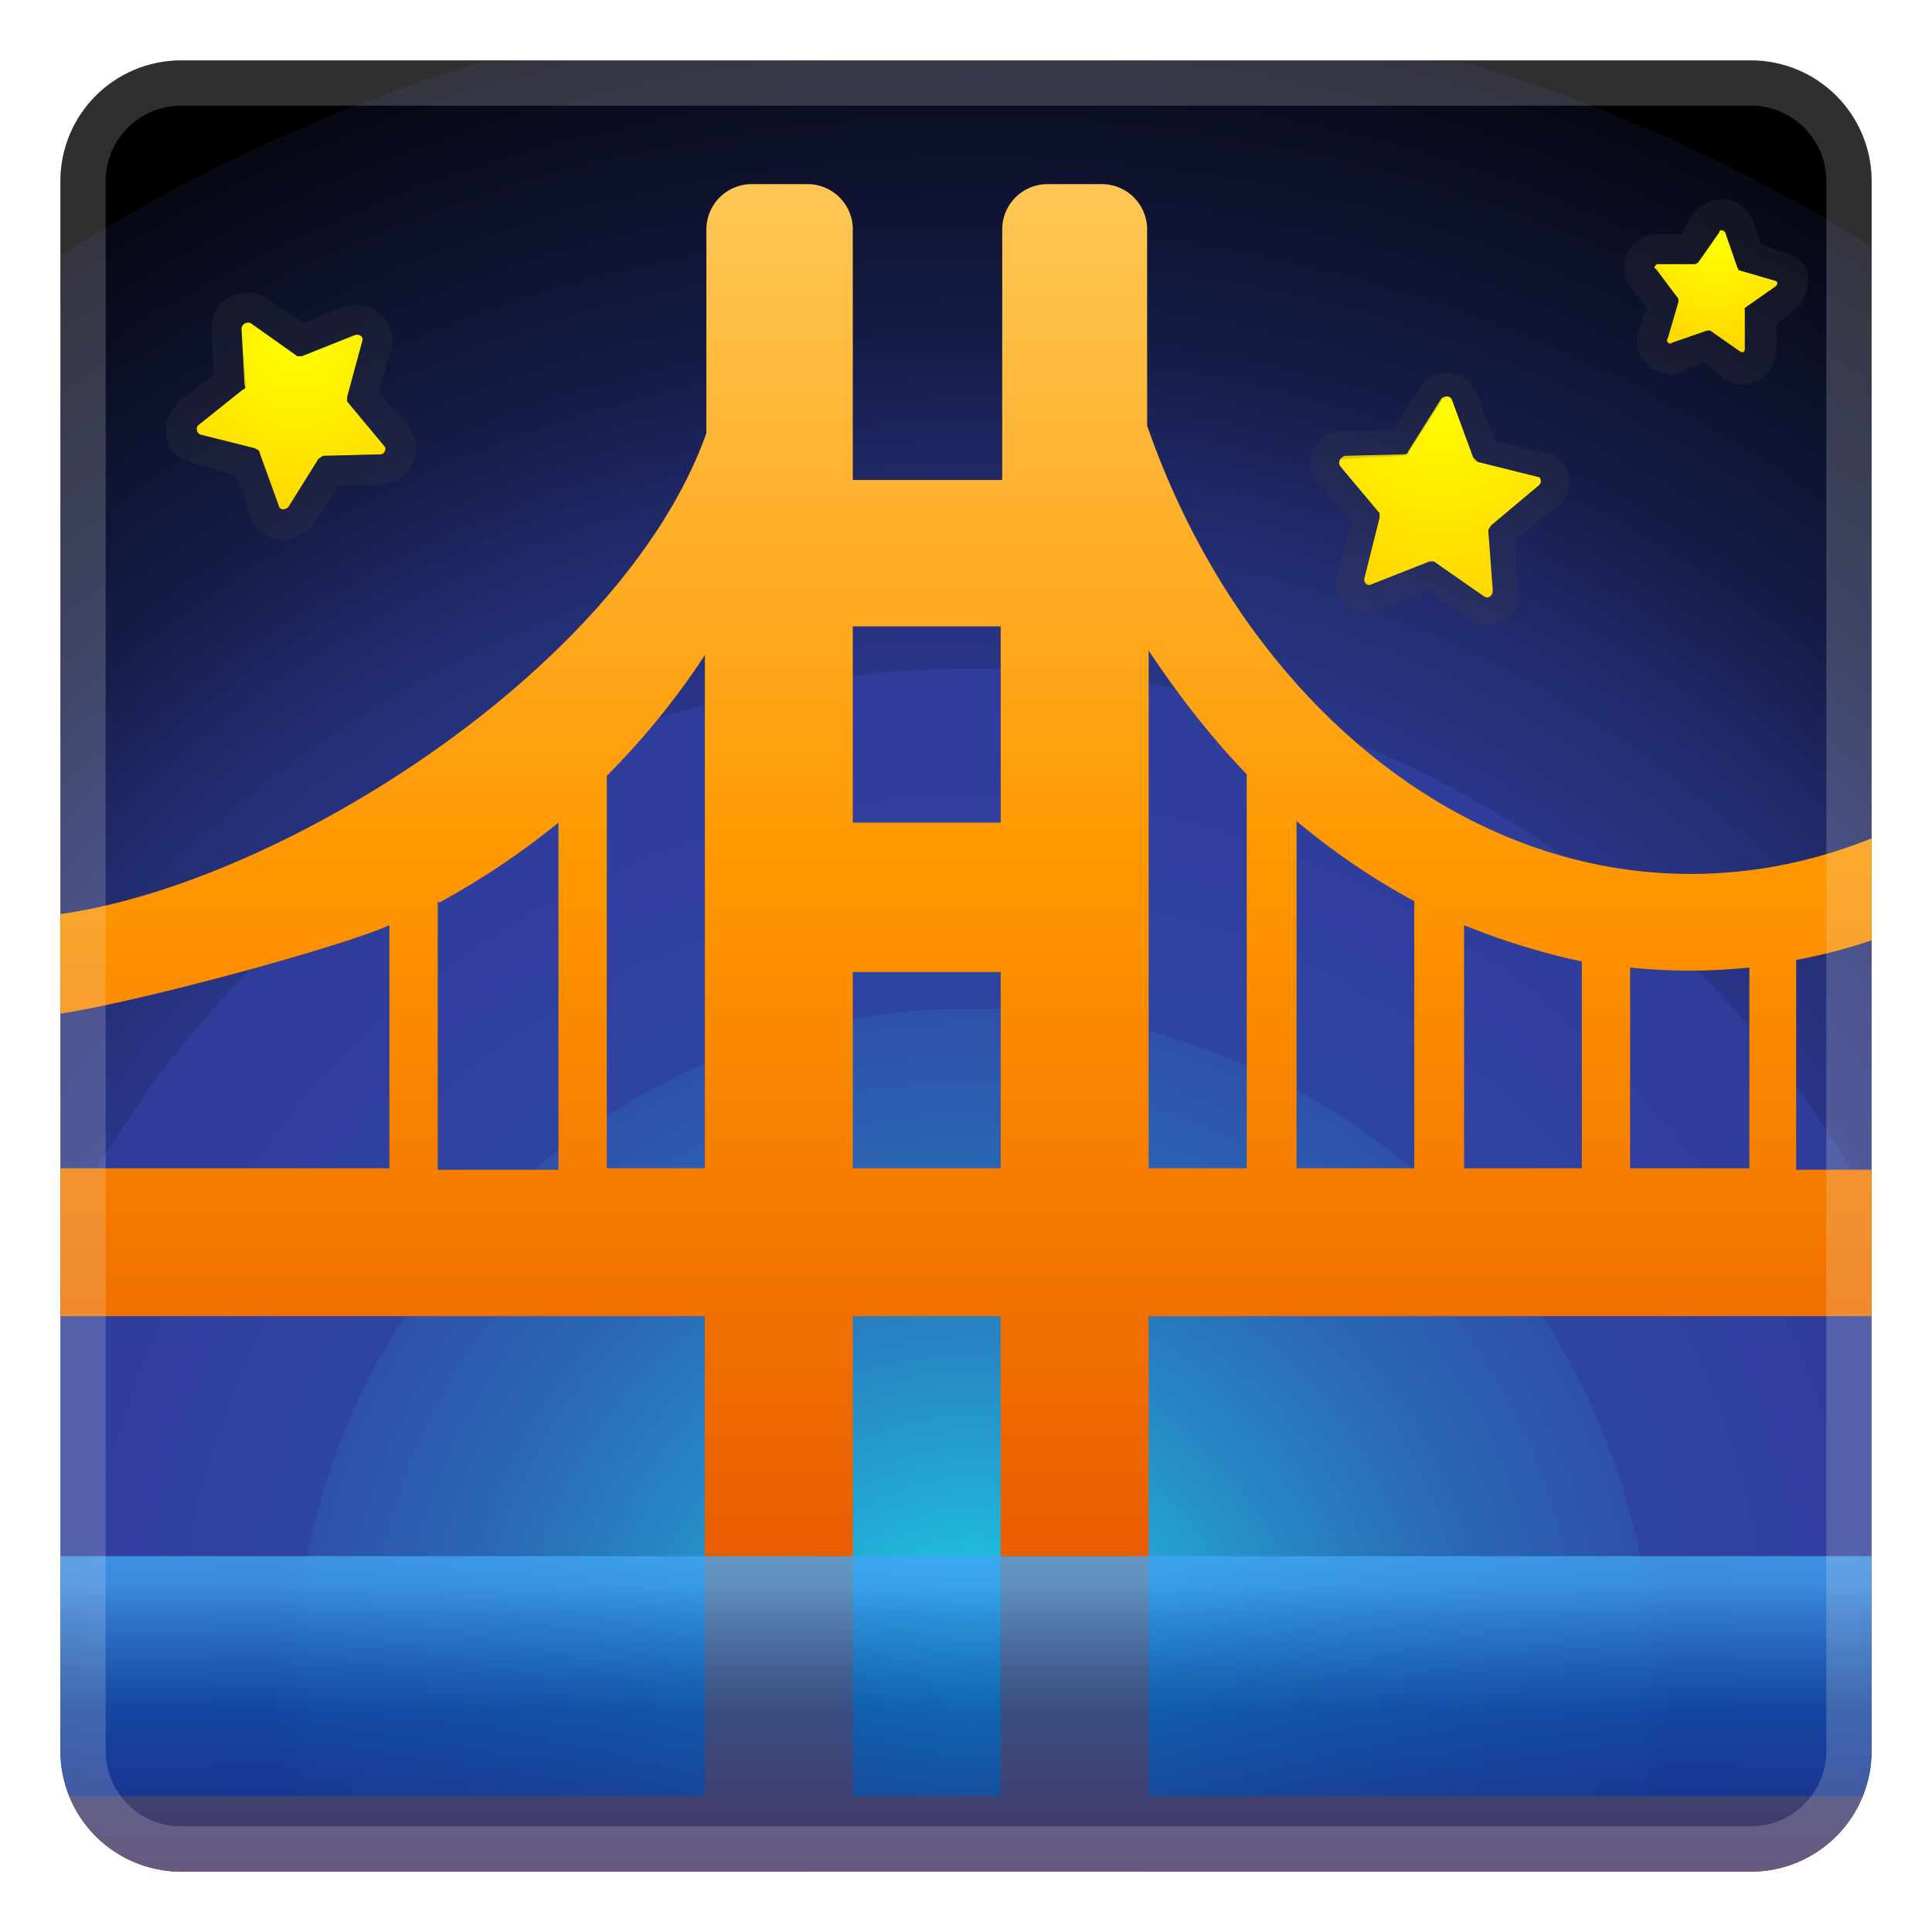<svg viewBox="0 0 128 128" xmlns="http://www.w3.org/2000/svg" xmlns:xlink="http://www.w3.org/1999/xlink"><defs><path id="a" d="M116 124H12a8 8 0 0 1-8-8V12a8 8 0 0 1 8-8h104a8 8 0 0 1 8 8v104a8 8 0 0 1-8 8z"/></defs><clipPath id="b"><use xlink:href="#a"/></clipPath><radialGradient id="c" cx="64.5" cy="111.8" r="112.5" gradientUnits="userSpaceOnUse"><stop stop-color="#18FFFF" offset="0"/><stop stop-color="#1CDFEF" offset="0"/><stop stop-color="#22AFD7" offset=".1"/><stop stop-color="#2786C3" offset=".2"/><stop stop-color="#2B67B3" offset=".3"/><stop stop-color="#2E51A8" offset=".4"/><stop stop-color="#2F44A1" offset=".4"/><stop stop-color="#303F9F" offset=".5"/><stop stop-color="#2E3D99" offset=".6"/><stop stop-color="#293688" offset=".6"/><stop stop-color="#212B6C" offset=".7"/><stop stop-color="#151B45" offset=".8"/><stop stop-color="#060814" offset="1"/><stop offset="1"/></radialGradient><path clip-path="url(#b)" fill="url(#c)" d="M4 4h120v120H4z"/><g clip-path="url(#b)"><linearGradient id="d" x1="106.3" x2="106.3" y1="-11.2" y2="125.3" gradientUnits="userSpaceOnUse"><stop stop-color="#FFE082" offset="0"/><stop stop-color="#FF9800" offset=".5"/><stop stop-color="#E65100" offset=".9"/><stop stop-color="#B71C1C" offset="1"/></linearGradient><path d="M209.8 64.2v-6.5c-14.6-1.5-27-13-32.6-29V15.3a3 3 0 0 0-3.1-3.1h-3.6a3 3 0 0 0-3.1 3v16.6h-9.8V15.3a3 3 0 0 0-3-3.1h-3.7a3 3 0 0 0-3 3v13.5C141.7 45.8 128 57.9 112 57.9S82 45.5 76 28.2v-13a3 3 0 0 0-3-3h-3.6a3 3 0 0 0-3 3v16.6h-9.9V15.3a3 3 0 0 0-3-3.1h-3.7a3 3 0 0 0-3 3v13.5c-5.7 16-29.4 30.6-44 32v6.6c4.1-.3 19.4-4.4 23-6v16.1H3v9.8h43.7V103h9.8V87.2h9.8V103h9.8V87.2h71.7V110h9.8V87.2h9.8V110h9.8V87.2h32.6v-9.8H198v-16c3.8 1.5 7.7 2.5 11.8 2.8zm-42.4-22.7v13h-9.8v-13h9.8zm-29.4 13v23h-7.8V59.7c2.8-1.5 5.4-3.3 7.8-5.3zm-11 23h-8V63.6c2.7-.5 5.3-1.3 7.9-2.4v16.1zm-11.1-13.3v13.2H108V64.1a37.8 37.8 0 0 0 7.9 0zm-11.1 13.2H97V61.3c2.5 1 5 1.8 7.8 2.4v13.7zM93.7 59.7v17.7h-7.8v-23c2.4 2 5 3.8 7.8 5.3zM66.3 41.5v13h-9.8v-13h9.8zM29.1 59.8a52 52 0 0 0 7.9-5.3v23h-8V59.7zm11.1 17.6v-26c2.4-2.4 4.6-5.1 6.5-8v34h-6.5zm16.3 0v-13h9.8v13h-9.8zm19.6-34.3c2 3 4.1 5.7 6.5 8.2v26.1h-6.5V43.1zm65.2 34.3v-26c2.4-2.4 4.6-5 6.5-8v34h-6.5zm16.3 0v-13h9.8v13h-9.8zm19.6-34c2 2.9 4.1 5.6 6.5 8v26h-6.5v-34zm17.6 34H187v-23c2.4 2.1 5 4 7.8 5.4v17.6z" fill="url(#d)"/></g><g clip-path="url(#b)"><linearGradient id="e" x1="106.3" x2="106.3" y1="-31.7" y2="104.8" gradientTransform="matrix(1 0 0 -1 0 185.6)" gradientUnits="userSpaceOnUse"><stop stop-color="#FFE082" offset="0"/><stop stop-color="#FF9800" offset=".5"/><stop stop-color="#E65100" offset=".9"/><stop stop-color="#B71C1C" offset="1"/></linearGradient><path d="M198 144.7v-16h11.8v-9.8h-32.6V96h-9.8v23h-9.8V96h-9.8v23H76.1v-16h-9.8v16h-9.8v-16h-9.8v16H3v9.7h22.9v16.1a150 150 0 0 0-23-6v6.6c14.5 1.4 38.2 16 43.8 32v13.5a3 3 0 0 0 3.1 3h3.6a3 3 0 0 0 3.1-3v-16.5h9.8v16.5a3 3 0 0 0 3 3H73a3 3 0 0 0 3-3v-13c6-17.4 20-29.6 36-29.6s29.7 12 35.8 29.2v13.4a3 3 0 0 0 3.1 3h3.6a3 3 0 0 0 3.1-3v-16.5h9.8v16.5a3 3 0 0 0 3 3h3.7a3 3 0 0 0 3-3v-13.4c5.7-16 18-27.5 32.7-29v-6.6c-4 .4-8 1.4-11.7 3zm-40.4 19.8v-13h9.8v13h-9.8zm-27.4-18.2v-17.7h7.9v23a44 44 0 0 0-7.9-5.3zm-3.2-1.6c-2.6-1-5.2-1.8-7.9-2.3v-13.8h7.9v16.1zm-15-3c-1.3 0-2.6 0-4 .2v-13.3h7.9V142l-3.9-.2zm-7.2.7a39 39 0 0 0-7.8 2.4v-16.2h7.8v13.8zm-19 9.3v-23h7.9v17.7a44 44 0 0 0-7.8 5.3zm-29.3 12.8v-13h9.8v13h-9.8zm-27.4-35.9H37v23c-2.5-2-5.1-3.9-7.9-5.3v-17.7zm17.6 0v34.1c-1.9-3-4-5.7-6.5-8.1v-26h6.5zm19.6 0v13h-9.8v-13h9.8zm9.8 0h6.5v26.2a52.3 52.3 0 0 0-6.5 8.2v-34.4zm71.7 0v34.1c-2-3-4.1-5.7-6.5-8.1v-26h6.5zm19.6 0v13h-9.8v-13h9.8zm9.8 0h6.5v26a51.7 51.7 0 0 0-6.5 8.1v-34zm17.6 17.7a44.5 44.5 0 0 0-7.8 5.3v-23h7.8v17.7z" fill="url(#e)"/></g><linearGradient id="f" x1="64" x2="64" y1="102.9" y2="123.8" gradientUnits="userSpaceOnUse"><stop stop-color="#42A5F5" offset="0"/><stop stop-color="#3D9CED" offset=".1"/><stop stop-color="#2E82D6" offset=".2"/><stop stop-color="#1759B1" offset=".4"/><stop stop-color="#0D47A1" offset=".5"/><stop stop-color="#1A237E" offset="1"/></linearGradient><path clip-path="url(#b)" fill="url(#f)" opacity=".8" d="M4 103.1h120V124H4z"/><path d="M116 7a5 5 0 0 1 5 5v104a5 5 0 0 1-5 5H12a5 5 0 0 1-5-5V12a5 5 0 0 1 5-5h104m0-3H12a8 8 0 0 0-8 8v104a8 8 0 0 0 8 8h104a8 8 0 0 0 8-8V12a8 8 0 0 0-8-8z" fill="#eee" opacity=".2"/><radialGradient id="g" cx="113.7" cy="15.9" r="7.5" gradientUnits="userSpaceOnUse"><stop stop-color="#ff0" offset="0"/><stop stop-color="#FFD600" offset="1"/></radialGradient><path d="M114.3 15.4l.8 2.3.1.2 2.4.7c.2 0 .2.3 0 .4l-2 1.4v2.7c0 .2-.1.3-.3.2l-2-1.4h-.2l-2.3.8a.2.2 0 0 1-.3-.3l.7-2.4v-.2l-1.5-2c-.2 0 0-.3.1-.3h2.5l.2-.1 1.4-2c0-.2.3-.2.4 0z" fill="url(#g)"/><path d="M114 15.3l.3.1.8 2.3.1.2 2.4.7c.2 0 .2.3 0 .4l-2 1.4v2.7c0 .1 0 .2-.2.2h-.1l-2-1.4h-.2l-2.3.8h-.1a.2.2 0 0 1-.2-.3l.7-2.4v-.2l-1.5-2c-.2 0 0-.3.1-.3h2.5l.2-.1 1.4-2c0-.1 0-.2.2-.2m0-2c-.8 0-1.5.4-1.9 1l-.9 1.3h-1.5a2.2 2.2 0 0 0-1.7 3.6l1 1.2-.5 1.5a2.2 2.2 0 0 0 2.9 2.8l1.4-.6 1.2 1a2.2 2.2 0 0 0 3-.3c.4-.5.6-1 .6-1.7v-1.5l1.1-.9c.7-.5 1-1.4 1-2.2s-.8-1.5-1.7-1.7l-1.4-.5-.5-1.4c-.3-1-1.2-1.6-2.1-1.6z" fill="#424242" opacity=".2"/><radialGradient id="h" cx="19.7" cy="22.4" r="12.2" gradientUnits="userSpaceOnUse"><stop stop-color="#ff0" offset="0"/><stop stop-color="#FFD600" offset="1"/></radialGradient><path d="M16.6 21.4l3.1 2.2h.3l3.5-1.4c.3-.1.6.1.5.4l-1 3.7v.3l2.5 3c.1.1 0 .5-.3.5l-3.8.1-.3.2-2 3.2c-.2.2-.5.2-.6 0L17.2 30c0-.2-.2-.2-.3-.3l-3.6-.9a.4.4 0 0 1-.2-.6l3-2.4c.1 0 .2-.1.1-.3l-.2-3.7c0-.3.3-.5.6-.4z" fill="url(#h)"/><path d="M16.4 21.4h.2l3.1 2.2h.3l3.6-1.4c.3 0 .5.2.4.4l-1 3.7v.3l2.5 3c.2.1 0 .5-.3.5l-3.8.1-.3.2-2 3.2-.3.1c-.1 0-.3 0-.3-.2L17.2 30c0-.2-.1-.2-.3-.3l-3.6-.9a.4.4 0 0 1-.2-.6l3-2.4c.1 0 .2-.1.2-.3l-.3-3.7c0-.3.2-.4.4-.4m0-2c-.7 0-1.3.3-1.8.7-.4.5-.6 1.1-.6 1.8l.2 2.9-2.3 1.8c-.7.6-1 1.4-.9 2.3s.9 1.6 1.8 1.8l2.8.8 1 2.7c.3 1 1.2 1.5 2.2 1.5.8 0 1.6-.4 2-1l1.6-2.5 2.9-.1c.9 0 1.7-.6 2-1.4.4-.8.3-1.8-.3-2.5L25.1 26l.8-2.8a2.4 2.4 0 0 0-2.2-3l-.9.1-2.7 1.1-2.4-1.6c-.4-.3-.9-.4-1.3-.4z" fill="#424242" opacity=".2"/><radialGradient id="i" cx="95.5" cy="25.9" r="14.2" gradientUnits="userSpaceOnUse"><stop stop-color="#ff0" offset="0"/><stop stop-color="#FFD600" offset="1"/></radialGradient><path d="M89 30.2l4-.1c.2 0 .3-.1.3-.2l2.2-3.5c.2-.2.6-.2.7.1l1.4 3.8.3.3 4 1c.2 0 .3.4 0 .6l-3.1 2.6-.2.3.3 4c0 .4-.3.6-.6.4L95 37.2h-.3l-3.8 1.5c-.3.2-.6-.1-.5-.4l1-4V34l-2.6-3.1c-.2-.3 0-.6.3-.7z" fill="url(#i)"/><path d="M95.8 26.3c.2 0 .3 0 .4.2l1.4 3.8c0 .2.2.3.3.3l4 1c.2 0 .3.5 0 .7l-3.1 2.5-.2.3.3 4c0 .3-.2.5-.4.5h-.2L95 37.2H94.7l-3.8 1.5h-.2a.4.4 0 0 1-.3-.5l1-4V34l-2.7-3c-.2-.2 0-.6.3-.6l4-.2c.2 0 .3 0 .3-.2l2.2-3.4c0-.2.2-.2.3-.2m0-1.7a2 2 0 0 0-1.7 1l-1.8 2.8-3.4.1a2 2 0 0 0-1.5 3.4l2.2 2.6-1 3.3a2 2 0 0 0 2 2.7l.8-.2 3.2-1.3 2.8 2a2.1 2.1 0 0 0 2.7-.3c.4-.5.6-1 .5-1.6l-.2-3.4 2.6-2.1a2 2 0 0 0-.7-3.7l-3.3-.8-1.2-3.2a2.1 2.1 0 0 0-2-1.3z" fill="#424242" opacity=".2"/></svg>